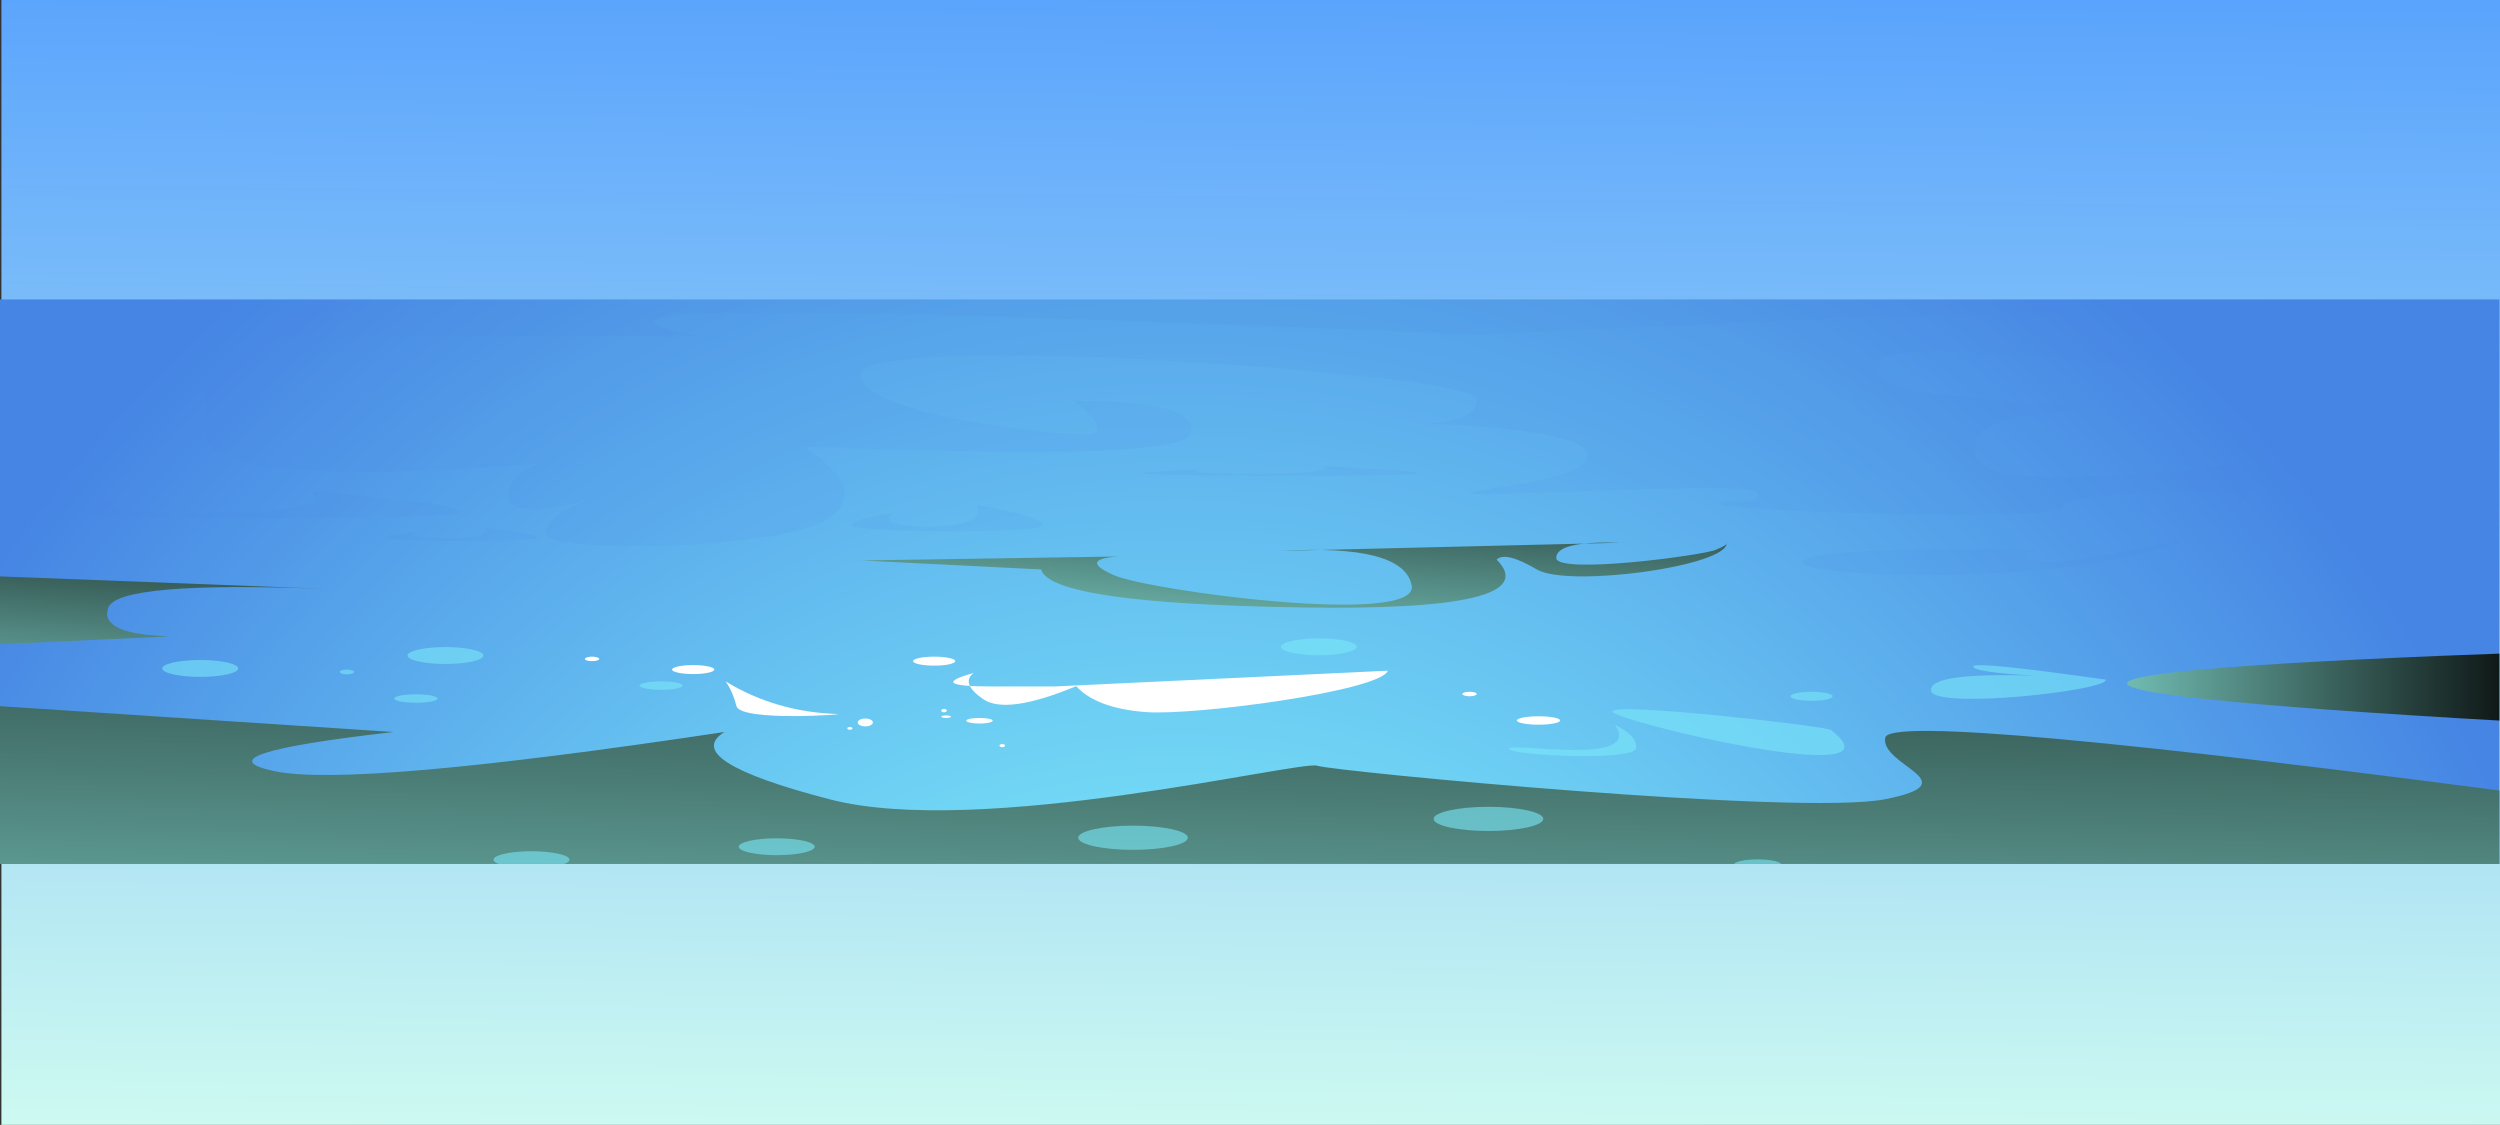 <svg version="1.2" xmlns="http://www.w3.org/2000/svg" viewBox="0 0 889 400" width="889" height="400">
	<rect x="0" y="0" width="889" height="400" fill="#333333" stroke="none"/>
	<title>2109</title>
	<defs>
		<clipPath clipPathUnits="userSpaceOnUse" id="cp1">
			<path d="m0.5 0h888.89v400h-888.89z"/>
		</clipPath>
		<linearGradient id="g1" x1="-2.3" y1="-19.5" x2="-6.3" y2="424.3" gradientUnits="userSpaceOnUse">
			<stop offset="0" stop-color="#56a1fd"/>
			<stop offset="1" stop-color="#d4fff0"/>
		</linearGradient>
		<clipPath clipPathUnits="userSpaceOnUse" id="cp2">
			<path d="m-0.11-531h888.89v838.22h-888.89z"/>
		</clipPath>
		<radialGradient id="g2" cx="419.8" cy="494.7" r="513.9" gradientUnits="userSpaceOnUse">
			<stop offset=".3" stop-color="#7ae7f8"/>
			<stop offset="1" stop-color="#4685e4"/>
		</radialGradient>
		<linearGradient id="g3" x1="308.8" y1="124.5" x2="302.3" y2="216.2" gradientUnits="userSpaceOnUse">
			<stop offset="0" stop-color="#000000"/>
			<stop offset="1" stop-color="#70bbb1"/>
		</linearGradient>
		<linearGradient id="g4" x1="-47.6" y1="105.5" x2="-54" y2="353.3" gradientUnits="userSpaceOnUse">
			<stop offset="0" stop-color="#000000"/>
			<stop offset="1" stop-color="#70bbb1"/>
		</linearGradient>
		<linearGradient id="g5" x1="909.1" y1="227.7" x2="756.9" y2="227.7" gradientUnits="userSpaceOnUse">
			<stop offset="0" stop-color="#000000"/>
			<stop offset="1" stop-color="#70bbb1"/>
		</linearGradient>
		<linearGradient id="g6" x1="-20.2" y1="153.2" x2="-26.9" y2="248.8" gradientUnits="userSpaceOnUse">
			<stop offset="0" stop-color="#000000"/>
			<stop offset="1" stop-color="#70bbb1"/>
		</linearGradient>
	</defs>
	<style>
		.s0 { fill: url(#g1) } 
		.s1 { fill: url(#g2) } 
		.s2 { opacity: .1;mix-blend-mode: multiply;fill: #4685e4 } 
		.s3 { mix-blend-mode: screen;fill: url(#g3) } 
		.s4 { mix-blend-mode: screen;fill: url(#g4) } 
		.s5 { opacity: .6;mix-blend-mode: screen;fill: #7ae7f8 } 
		.s6 { mix-blend-mode: screen;fill: url(#g5) } 
		.s7 { fill: #ffffff } 
		.s8 { mix-blend-mode: screen;fill: url(#g6) } 
	</style>
	<g id="sky_01">
		<g id="&lt;Clip Group&gt;" clip-path="url(#cp1)">
			<path id="&lt;Path&gt;" class="s0" d="m889.1-3v410.2h-889.6v-410.2z"/>
		</g>
	</g>
	<g id="sea_01 copy 2">
		<g id="&lt;Clip Group&gt;" clip-path="url(#cp2)">
			<g id="&lt;Group&gt;">
				<path id="&lt;Path&gt;" class="s1" d="m-22.3 106.5h912.5v228.1h-912.5z"/>
				<path id="&lt;Path&gt;" class="s2" d="m888.5 106.5v41.7c-67.9-10.7-212.9-31.8-220-19.7-9.2 15.9 68.4 12.8 67.9 16.5-0.5 3.7-37-0.6-34 16.8 3.1 17.4 103.3 0 103.3 3.7 0 3.4-10.2 15.3-12.2 17.6 1.2-1.5 4.9-6.6-0.1-7.7-5.9-1.2-58.8-0.6-60 5-1.3 5.6-122.4 1.2-121.9-1.2 0.5-2.5 15.3 1.2 13.5-3.8-1.8-4.9-101 1.9-101.9 0-0.8-1.8 41.4-3.7 41.4-13.6 0-9.7-56.4-11.1-59.2-11.2 1.6 0 21.3-0.2 19.7-8.9-1.8-9.1-218.3-24-219.1-8.8-0.8 15.2 77.7 23 82.8 21.3q5.1-1.8-6.5-11.7 44.6 0.2 41.2 11.7c-3.4 11.5-135.2 4-136.6 4.9-1.3 0.8 22.8 12.4 9.2 24.4-13.6 12-101.8 13.7-101.8 6.2 0-6.7 13.4-11.4 15.9-12.3-3.5 1-28.6 7.6-29.2-0.1q-0.7-8.3 10.5-12.4-120.2 9.1-118.2-10.8c2.1-19.9-4.7-21.7-26.6-21.2-17.7 0.4-41-5.1-49.2-7.2v-19.2z"/>
				<path id="&lt;Path&gt;" class="s2" d="m888.5 106.5v13h-128c2.8-2 4.7-4.4 3.6-6.5q-2.7-5.5-238.8 6-299.5-12.9-293-4.4c1.5 1.9 7.6 3.6 16 4.9h-250.9v-13z"/>
				<g id="&lt;Group&gt;">
					<path id="&lt;Path&gt;" class="s2" d="m347.3 179.5q23.5 4.2 23.5 7.3c0 3.2-68 2.5-68 0q0-2.4 15.9-4.5-3.5 0.9-2.2 3.1c1.3 2.3 36.4 4.3 30.8-5.9z"/>
					<path id="&lt;Path&gt;" class="s2" d="m470.3 165.8q34 1.5 34 2.6c0 1.1-98.1 0.9-98.1 0q0-0.8 22.8-1.6-4.9 0.3-3.1 1.1c1.8 0.8 52.6 1.5 44.4-2.1z"/>
					<path id="&lt;Path&gt;" class="s2" d="m110.7 174.8q53.3 4.2 53.3 7.3c0 3.2-154 2.5-154 0q0-2.4 35.9-4.6-7.8 0.9-4.9 3.2c2.9 2.3 82.5 4.2 69.7-5.9z"/>
					<path id="&lt;Path&gt;" class="s2" d="m172.3 187.6q18.6 2.1 18.6 3.7c0 1.6-53.8 1.2-53.8 0q0-1.2 12.5-2.3-2.7 0.4-1.7 1.6c1 1.1 28.8 2.1 24.4-3z"/>
					<path id="&lt;Path&gt;" class="s2" d="m778.8 190.9q-41.1 10-52.8 8.9-11.8-1-1.3-4.4-81.8-1-83.8 4.5c-2.1 5.5 98.9 9.5 137.9-9z"/>
					<path id="&lt;Path&gt;" class="s2" d="m997 167.5q-56.8 13.7-73 12.3-16.2-1.5-1.8-6.1-112.9-1.5-115.7 6.2c-2.8 7.6 136.7 13.1 190.5-12.4z"/>
					<path id="&lt;Path&gt;" class="s3" d="m614 193c0.7 8.3-56.3 16.1-67.5 9.5q-11.2-6.6-14.3-3.5 18.4 18.5-70 17-88.4-1.4-92-13.5l-63.9-3.2 91.2-1.4q-14 1-1.5 6.6c12.5 5.6 108.9 18.4 106 3.7q-2.8-14.8-46.7-12.3l120.8-2.9q-22.7-0.7-22.7 5.4c0 6 52.3-0.9 56.8-2.9q4.5-1.9 3.8-2.5z"/>
					<path id="&lt;Path&gt;" class="s4" d="m918.3 348l-962.8 12-4.5-112.1 188.9 12.4q-70.1 8-42.4 13.9 27.7 6 160.1-13.9-16.1 10 37.3 23.9c53.3 14 167.4-13.9 173.5-11.9 6.1 2 171.7 17.9 202 11.9 30.3-6-1.9-11.9 0-21.9q2-10 241.8 21.9z"/>
					<path id="&lt;Path&gt;" class="s5" d="m651.1 259.6c-1.8-1.4-77.4-10-77.7-6.6-0.2 3.3 106 28.6 77.7 6.6z"/>
					<path id="&lt;Path&gt;" class="s6" d="m909.1 257.4q-153.3-8.4-152.7-14.4 0.5-6 146.5-11.1z"/>
					<path id="&lt;Path&gt;" class="s5" d="m748.9 241.7c0.2 4-60.9 10.6-62.2 4q-1.2-6.7 37.2-5.4-22.4-1.3-22.2-3.3 0.1-2 47.2 4.7z"/>
					<path id="&lt;Path&gt;" class="s7" d="m493.5 238.5c-2.4 7.2-69 16.1-86.3 14.7q-17.4-1.4-24.5-9.2-24.9 10.3-33.1 4.6-8.1-5.6-3.4-9.3-17.1 4.8 6.4 4.8 23.6 0 22.4 0z"/>
					<path id="&lt;Path&gt;" class="s7" d="m297.8 253.9c4 0.1-34.4 2.8-35.9-2.8q-1.5-5.6-3.9-8.8 17.9 10.9 39.8 11.6z"/>
					<path id="&lt;Path&gt;" class="s5" d="m574.2 257.7q8.4 4.1 7.5 8.5c-0.9 4.5-45.2 2.5-45.1 0 0.1-2.4 48.3 6.5 37.6-8.5z"/>
					<ellipse id="&lt;Path&gt;" class="s7" cx="547.1" cy="256.2" rx="7.7" ry="1.5"/>
					<ellipse id="&lt;Path&gt;" class="s5" cx="644.2" cy="247.6" rx="7.5" ry="1.6"/>
					<path id="&lt;Path&gt;" class="s7" d="m522.6 246c1.4 0 2.5 0.3 2.5 0.8 0 0.4-1.1 0.8-2.5 0.8-1.4 0-2.6-0.4-2.6-0.8 0-0.5 1.2-0.8 2.6-0.8z"/>
					<ellipse id="&lt;Path&gt;" class="s5" cx="469" cy="230" rx="13.5" ry="3"/>
					<ellipse id="&lt;Path&gt;" class="s5" cx="235.1" cy="243.8" rx="7.7" ry="1.5"/>
					<ellipse id="&lt;Path&gt;" class="s7" cx="332.2" cy="235.1" rx="7.5" ry="1.6"/>
					<path id="&lt;Path&gt;" class="s7" d="m348.3 255.3c2.6 0 4.7 0.4 4.7 1 0 0.5-2.1 1-4.7 1-2.6 0-4.7-0.5-4.7-1 0-0.6 2.1-1 4.7-1z"/>
					<path id="&lt;Path&gt;" class="s7" d="m356.4 264.6c0.6 0 1 0.2 1 0.5 0 0.4-0.4 0.6-1 0.6-0.5 0-1-0.2-1-0.6 0-0.3 0.5-0.5 1-0.5z"/>
					<path id="&lt;Path&gt;" class="s7" d="m334.7 254.8c0-0.2 0.8-0.4 1.7-0.4 1 0 1.8 0.2 1.8 0.4 0 0.3-0.8 0.5-1.8 0.5-0.9 0-1.7-0.2-1.7-0.5z"/>
					<path id="&lt;Path&gt;" class="s7" d="m335.7 252.1c0.5 0 1 0.3 1 0.6 0 0.3-0.5 0.6-1 0.6-0.6 0-1-0.3-1-0.6 0-0.3 0.4-0.6 1-0.6z"/>
					<path id="&lt;Path&gt;" class="s7" d="m210.5 233.5c1.4 0 2.6 0.4 2.6 0.8 0 0.5-1.2 0.8-2.6 0.8-1.4 0-2.5-0.3-2.5-0.8 0-0.4 1.1-0.8 2.5-0.8z"/>
					<ellipse id="&lt;Path&gt;" class="s5" cx="158.4" cy="233.1" rx="13.5" ry="3"/>
					<ellipse id="&lt;Path&gt;" class="s5" cx="147.9" cy="248.4" rx="7.7" ry="1.5"/>
					<ellipse id="&lt;Path&gt;" class="s7" cx="246.5" cy="238.1" rx="7.5" ry="1.6"/>
					<ellipse id="&lt;Path&gt;" class="s7" cx="307.7" cy="256.9" rx="2.7" ry="1.4"/>
					<path id="&lt;Path&gt;" class="s7" d="m302.2 258.5c0.5 0 0.9 0.2 0.9 0.5 0 0.3-0.4 0.5-0.9 0.5-0.5 0-0.9-0.2-0.9-0.5 0-0.3 0.4-0.5 0.9-0.5z"/>
					<path id="&lt;Path&gt;" class="s5" d="m123.3 238.1c1.4 0 2.6 0.4 2.6 0.8 0 0.5-1.2 0.9-2.6 0.9-1.4 0-2.5-0.4-2.5-0.9 0-0.4 1.1-0.8 2.5-0.8z"/>
					<ellipse id="&lt;Path&gt;" class="s5" cx="71.2" cy="237.7" rx="13.5" ry="3"/>
					<ellipse id="&lt;Path&gt;" class="s5" cx="276.2" cy="301.1" rx="13.5" ry="3"/>
					<ellipse id="&lt;Path&gt;" class="s5" cx="265.7" cy="316.4" rx="7.7" ry="1.5"/>
					<ellipse id="&lt;Path&gt;" class="s5" cx="189" cy="305.7" rx="13.5" ry="3"/>
					<ellipse id="&lt;Path&gt;" class="s5" cx="529.3" cy="291.2" rx="19.5" ry="4.3"/>
					<ellipse id="&lt;Path&gt;" class="s5" cx="625" cy="307.5" rx="8.5" ry="1.9"/>
					<ellipse id="&lt;Path&gt;" class="s5" cx="583.2" cy="313.2" rx="22.8" ry="5"/>
					<ellipse id="&lt;Path&gt;" class="s5" cx="566" cy="319.7" rx="6.8" ry="1.5"/>
					<ellipse id="&lt;Path&gt;" class="s5" cx="417.3" cy="316.4" rx="11.1" ry="2.1"/>
					<ellipse id="&lt;Path&gt;" class="s5" cx="402.9" cy="297.9" rx="19.5" ry="4.3"/>
					<path id="&lt;Path&gt;" class="s8" d="m-12 204.5l127.5 4.9q-73.6-2.8-77 6.7-3.4 9.5 22.1 10.2l-83.1 3.8z"/>
				</g>
			</g>
		</g>
	</g>
</svg>